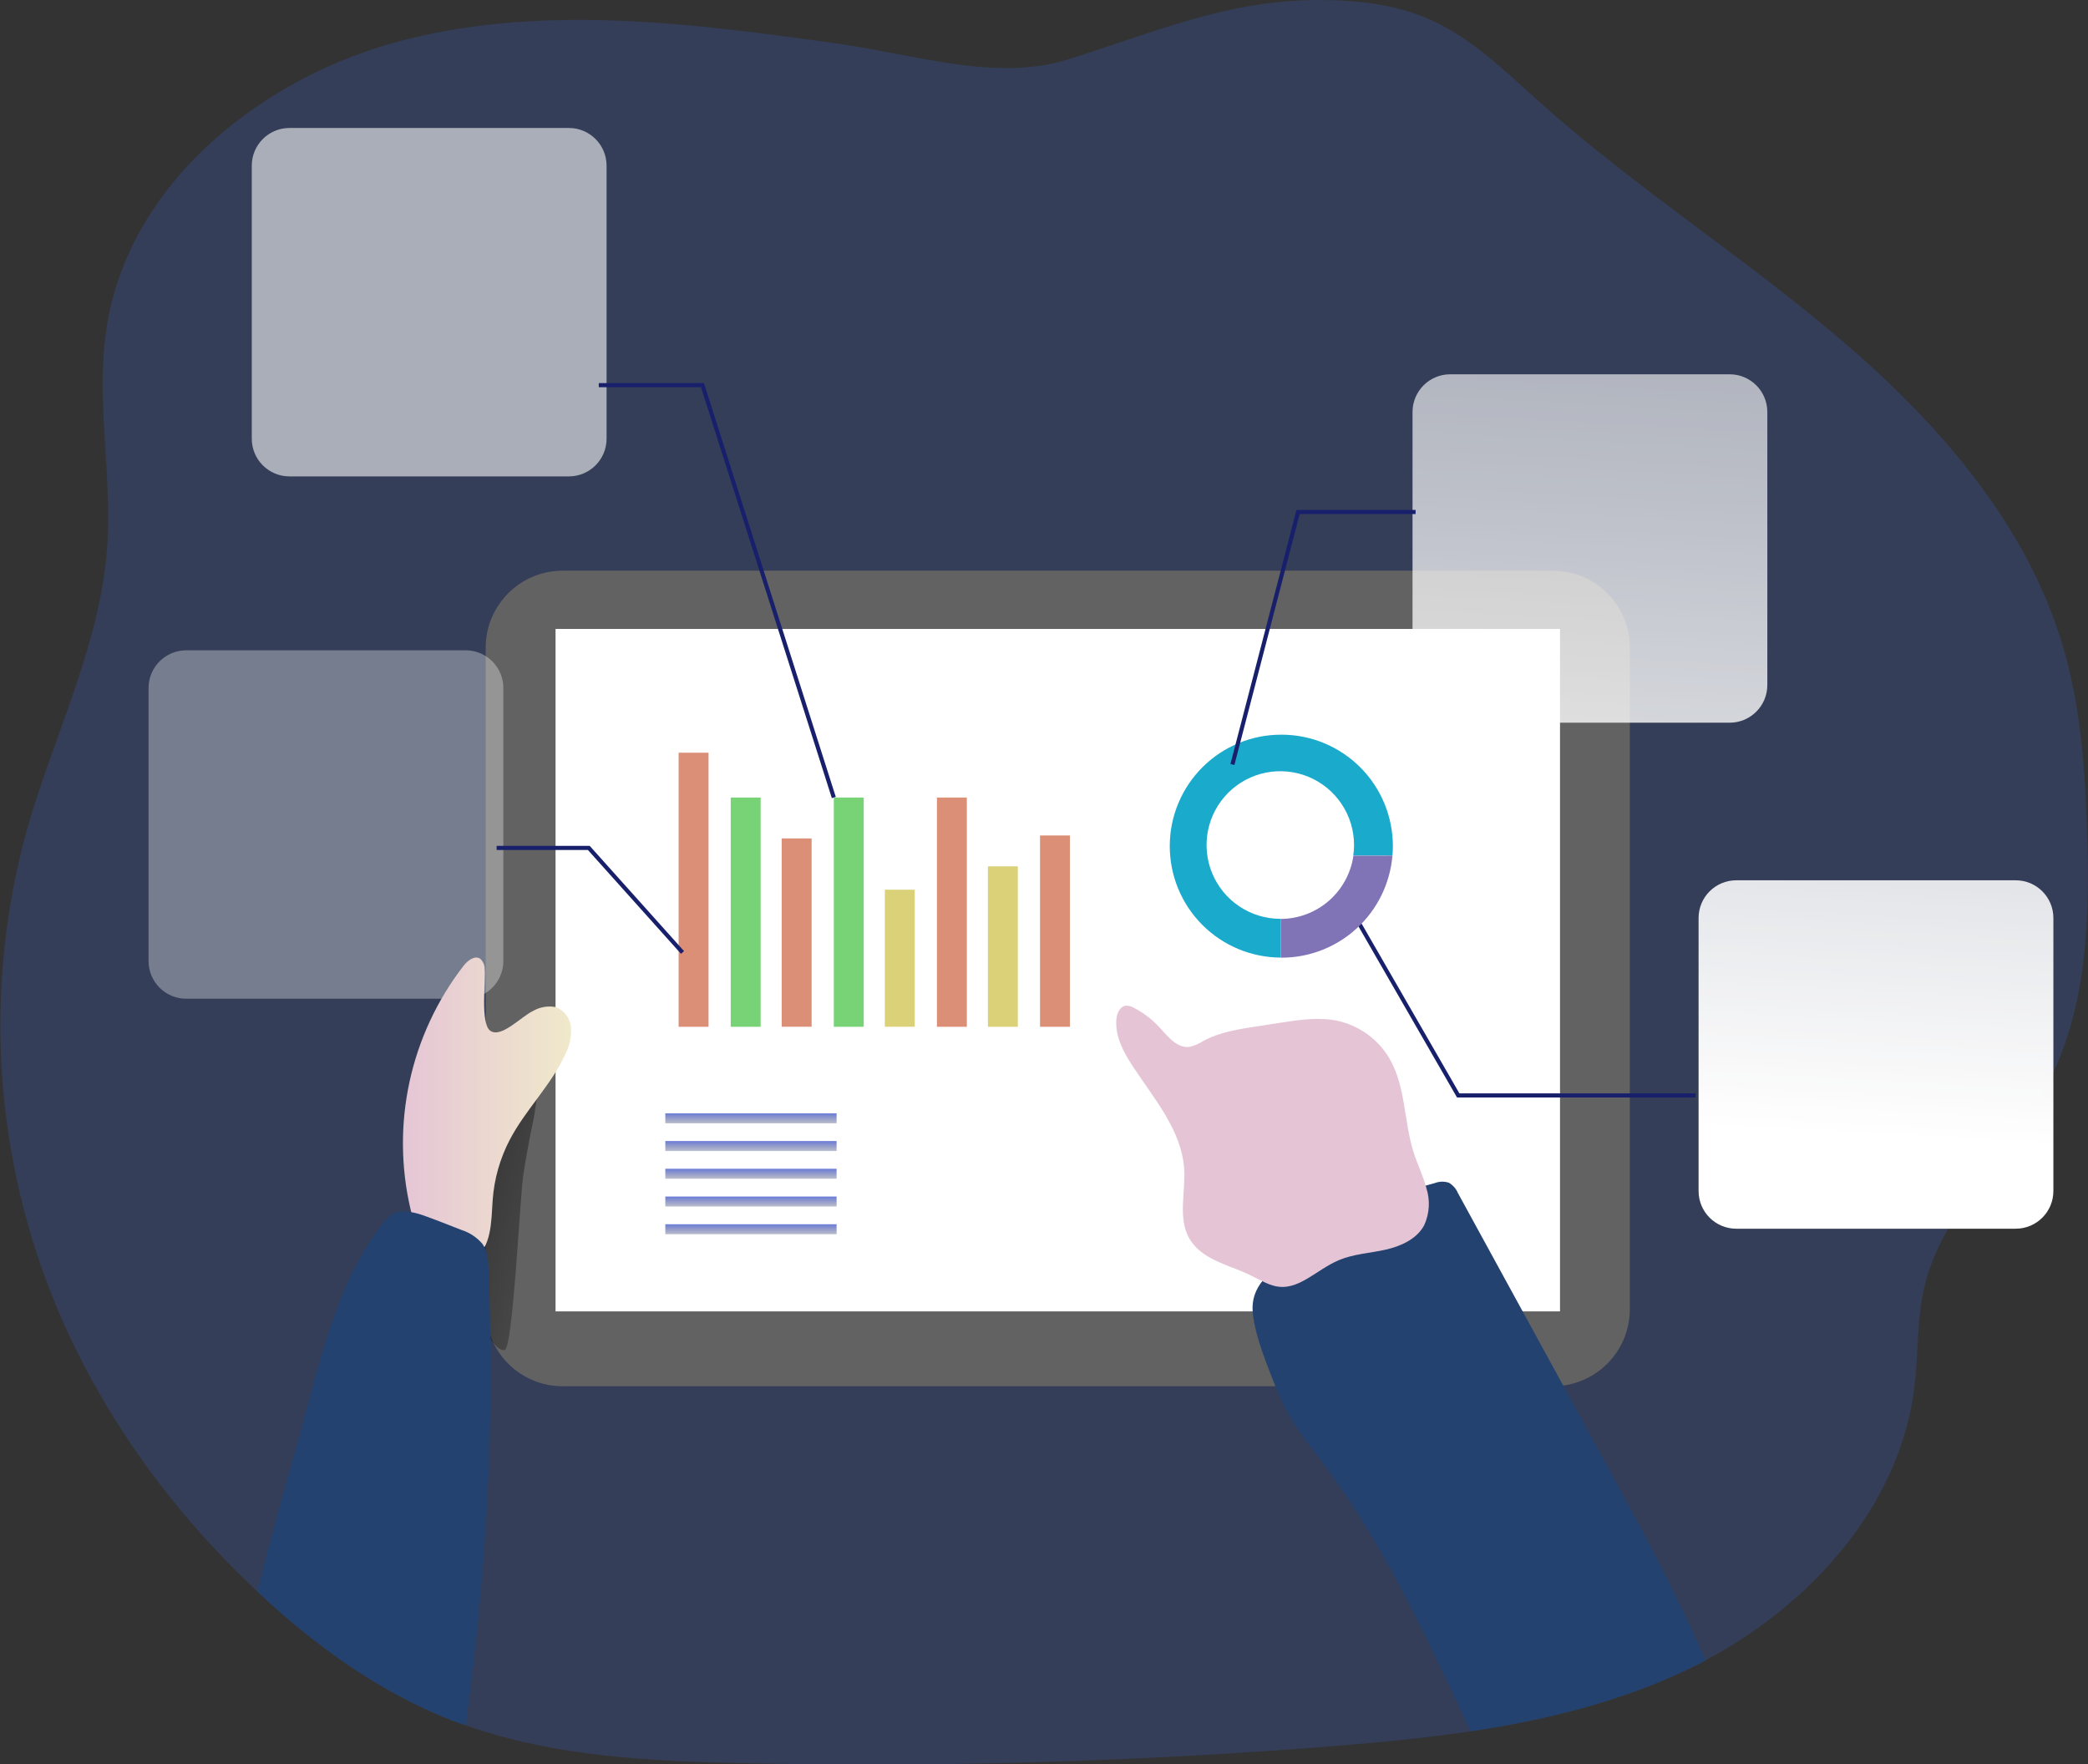 <svg width="400" height="338" viewBox="0 0 400 338" fill="none" xmlns="http://www.w3.org/2000/svg">
<rect x="0" y="0" width="400" height="338" fill="#333333" stroke="none"/>
<g clip-path="url(#clip0)">
<path opacity="0.18" d="M392.134 207.881C385.067 221.212 372.267 231.618 368.714 246.294C367.184 252.625 367.536 259.29 366.748 265.742C363.965 288.439 346.963 307.357 326.697 318.079C325.843 318.543 324.981 319.007 324.127 319.397C310.817 325.895 296.413 329.441 281.721 331.66C272.788 332.987 263.754 333.832 254.822 334.547C217.529 337.493 180.183 338.566 142.785 337.768C124.716 337.397 106.286 336.543 89.294 330.537C88.422 330.24 87.559 329.915 86.697 329.608C72.914 324.252 60.67 315.452 49.837 305.38L49.336 304.916C33.178 289.803 19.812 271.497 11.177 251.158C-1.145 222.051 -3.286 189.633 5.101 159.155C10.212 141.035 19.135 123.75 20.517 104.98C21.556 90.87 18.235 76.575 20.443 62.604C24.784 34.83 50.551 14.398 77.765 7.566C104.978 0.733 133.612 4.567 161.401 8.494C174.97 10.434 190.859 15.614 204.299 11.464C220.818 6.377 234.704 0.037 252.531 0C259.803 0 267.214 0.761 273.864 3.713C281.934 7.241 288.334 13.646 294.892 19.494C313.192 35.906 334.061 49.199 352.761 65.166C371.46 81.133 388.415 100.525 395.297 124.131C398.664 135.67 399.49 147.802 399.852 159.815C400.362 176.227 399.833 193.382 392.134 207.881Z" fill="#3C72FF"/>
<path d="M297.479 109.325H107.789C99.644 109.325 93.041 115.933 93.041 124.085V250.796C93.041 258.948 99.644 265.556 107.789 265.556H297.479C305.624 265.556 312.227 258.948 312.227 250.796V124.085C312.227 115.933 305.624 109.325 297.479 109.325Z" fill="#626262"/>
<path d="M104.756 203.732C102.502 205.347 99.515 205.589 97.15 206.99C94.904 208.539 93.213 210.768 92.327 213.349C90.119 218.798 89.795 224.814 89.823 230.69C89.823 236.9 89.73 243.816 91.158 249.887C91.548 251.558 94.145 258.9 96.668 258.622C98.263 258.445 99.636 229.019 100.23 225.203C100.823 221.388 101.491 217.777 102.279 214.064C102.678 212.226 103.29 204.79 104.756 203.732Z" fill="url(#paint0_linear)"/>
<path d="M298.852 120.483H106.426V251.214H298.852V120.483Z" fill="white"/>
<path d="M232.533 254.872C232.663 252.087 233.238 248.847 231.318 246.814C230.364 245.988 229.284 245.32 228.118 244.837C226.176 243.763 224.518 242.239 223.284 240.393C222.049 238.548 221.274 236.433 221.023 234.226C220.781 231.859 221.162 229.464 221.023 227.079C220.809 222.214 218.583 217.666 215.995 213.535C213.408 209.404 210.43 205.514 208.334 201.105C207.898 200.177 207.601 198.868 208.445 198.32C209.289 197.772 210.43 198.543 211.172 199.248C219.214 207.519 228.118 215.159 238.321 220.46C241.475 222.103 244.768 223.514 247.689 225.538C252.55 228.917 256.167 233.892 258.82 239.165C261.472 244.438 263.17 250.184 264.886 255.874C265.517 257.953 266.138 260.218 265.405 262.261C265.217 262.895 264.809 263.441 264.255 263.802C263.723 264.057 263.138 264.184 262.548 264.173C255.128 264.581 247.643 264.591 240.176 264.684C238.321 264.684 236.123 265.12 234.611 263.811C232.478 261.917 232.413 257.406 232.533 254.872Z" fill="url(#paint1_linear)"/>
<path d="M135.736 144.191H130.003V196.696H135.736V144.191Z" fill="#DC8F77"/>
<path d="M145.716 152.778H139.984V196.696H145.716V152.778Z" fill="#78D376"/>
<path d="M155.483 160.613H149.751V196.686H155.483V160.613Z" fill="#DC8F77"/>
<path d="M165.463 152.778H159.731V196.696H165.463V152.778Z" fill="#78D376"/>
<path d="M175.239 170.434H169.507V196.686H175.239V170.434Z" fill="#DBD179"/>
<path d="M185.22 152.778H179.488V196.696H185.22V152.778Z" fill="#DC8F77"/>
<path d="M194.987 165.96H189.255V196.696H194.987V165.96Z" fill="#DBD179"/>
<path d="M204.967 160.047H199.235V196.696H204.967V160.047Z" fill="#DC8F77"/>
<path d="M160.269 213.275H127.453V215.187H160.269V213.275Z" fill="url(#paint2_linear)"/>
<path d="M160.269 218.585H127.453V220.497H160.269V218.585Z" fill="url(#paint3_linear)"/>
<path d="M160.269 223.895H127.453V225.807H160.269V223.895Z" fill="url(#paint4_linear)"/>
<path d="M160.269 229.214H127.453V231.126H160.269V229.214Z" fill="url(#paint5_linear)"/>
<path d="M160.269 234.523H127.453V236.436H160.269V234.523Z" fill="url(#paint6_linear)"/>
<path d="M245.491 140.738C239.833 140.721 234.4 142.954 230.387 146.946C226.374 150.938 224.11 156.361 224.093 162.024C224.076 167.686 226.307 173.124 230.295 177.14C234.284 181.156 239.703 183.422 245.361 183.44V176.013H245.278C242.483 176.015 239.751 175.187 237.427 173.635C235.103 172.083 233.291 169.875 232.22 167.292C231.149 164.709 230.868 161.866 231.412 159.123C231.956 156.38 233.301 153.86 235.276 151.882C237.251 149.904 239.769 148.556 242.509 148.01C245.25 147.464 248.09 147.743 250.672 148.813C253.254 149.883 255.461 151.695 257.013 154.02C258.566 156.345 259.395 159.079 259.395 161.875C259.397 162.553 259.348 163.229 259.246 163.899H266.75C266.806 163.28 266.834 162.677 266.834 162.089C266.834 159.284 266.282 156.507 265.209 153.916C264.136 151.325 262.564 148.971 260.582 146.988C258.6 145.006 256.247 143.433 253.658 142.361C251.068 141.288 248.293 140.737 245.491 140.738Z" fill="#1AAACC"/>
<path d="M331.353 71.701H277.816C273.83 71.701 270.599 74.935 270.599 78.923V131.223C270.599 135.212 273.83 138.445 277.816 138.445H331.353C335.338 138.445 338.569 135.212 338.569 131.223V78.923C338.569 74.935 335.338 71.701 331.353 71.701Z" fill="url(#paint7_linear)"/>
<path d="M386.152 168.633H332.614C328.629 168.633 325.398 171.867 325.398 175.855V228.155C325.398 232.144 328.629 235.377 332.614 235.377H386.152C390.137 235.377 393.368 232.144 393.368 228.155V175.855C393.368 171.867 390.137 168.633 386.152 168.633Z" fill="url(#paint8_linear)"/>
<path d="M108.986 24.516H55.448C51.463 24.516 48.232 27.75 48.232 31.738V84.038C48.232 88.027 51.463 91.26 55.448 91.26H108.986C112.971 91.26 116.202 88.027 116.202 84.038V31.738C116.202 27.75 112.971 24.516 108.986 24.516Z" fill="url(#paint9_linear)"/>
<path d="M89.21 124.577H35.673C31.688 124.577 28.457 127.81 28.457 131.799V184.099C28.457 188.087 31.688 191.321 35.673 191.321H89.21C93.196 191.321 96.427 188.087 96.427 184.099V131.799C96.427 127.81 93.196 124.577 89.21 124.577Z" fill="url(#paint10_linear)"/>
<path d="M102.103 193.669C103.408 192.911 104.941 192.644 106.426 192.917C107.258 193.225 107.982 193.77 108.509 194.484C109.036 195.198 109.344 196.05 109.394 196.937C109.476 198.696 109.089 200.446 108.271 202.005C105.563 207.909 100.684 212.569 97.67 218.315C95.795 221.892 94.677 225.817 94.386 229.845C94.089 234.041 94.228 239.128 90.593 241.272C88.014 242.748 84.554 241.746 82.458 239.629C80.362 237.513 79.351 234.57 78.655 231.683C76.772 223.641 76.704 215.28 78.458 207.209C80.212 199.138 83.743 191.56 88.793 185.027C89.582 184.015 90.926 182.948 91.993 183.662C92.273 183.918 92.495 184.231 92.642 184.58C92.789 184.93 92.859 185.307 92.846 185.686C93.069 187.895 91.993 195.99 93.894 197.438C95.981 198.97 99.831 194.746 102.103 193.669Z" fill="url(#paint11_linear)"/>
<path d="M90.055 323.89L91.622 311.358C90.834 317.67 90.064 323.983 89.275 330.304V330.537C88.403 330.24 87.541 329.915 86.678 329.608C72.895 324.252 60.652 315.452 49.818 305.38L49.317 304.916C51.617 295.466 54.252 286.081 56.886 276.733C61.041 261.964 64.306 245.013 74.212 233.317C75.817 231.46 78.85 232.017 81.187 232.852C83.525 233.688 86.066 234.709 88.459 235.637C90.003 236.136 91.378 237.055 92.429 238.292C93.421 239.685 93.533 241.495 93.598 243.212C94.677 270.157 93.492 297.144 90.055 323.89Z" fill="#244270"/>
<path d="M326.697 318.079C325.843 318.543 324.981 319.007 324.128 319.397C310.817 325.895 296.413 329.441 281.721 331.66C273.79 314.616 265.461 296.682 254.414 281.634C250.704 276.584 246.919 272.231 244.619 266.299C242.894 261.862 240.417 256.088 239.981 251.381C239.564 246.341 243.218 243.769 246.864 240.826C255.089 234.178 264.625 229.344 274.847 226.642C275.724 226.301 276.692 226.278 277.584 226.577C278.351 227.038 278.951 227.73 279.3 228.554L307.886 280.817C314.203 292.356 320.529 303.913 325.797 315.972C326.094 316.686 326.437 317.373 326.697 318.079Z" fill="#244270"/>
<path d="M227.831 237.234C225.623 233.344 227.117 228.49 226.857 224.015C226.412 216.589 221.115 210.518 217.025 204.298C215.235 201.588 213.593 198.515 213.862 195.275C213.955 194.115 214.548 192.76 215.717 192.648C216.244 192.636 216.763 192.778 217.21 193.057C219.041 194 220.692 195.256 222.089 196.77C223.712 198.524 225.466 200.826 227.84 200.548C228.804 200.337 229.72 199.947 230.539 199.397C233.683 197.707 237.282 197.141 240.807 196.612L245.296 195.916C248.941 195.35 252.717 194.793 256.288 195.563C258.331 196.02 260.259 196.889 261.955 198.118C263.65 199.347 265.077 200.91 266.147 202.711C269.301 208.076 268.93 214.779 270.785 220.692C271.527 223.013 272.64 225.222 273.243 227.58C274.006 229.923 273.86 232.468 272.835 234.709C271.406 237.373 268.346 238.738 265.415 239.397C262.484 240.056 259.367 240.205 256.575 241.365C254.21 242.34 252.179 243.973 249.952 245.217C244.749 248.123 242.773 245.607 238.043 243.611C234.379 242.07 229.973 240.938 227.831 237.234Z" fill="url(#paint12_linear)"/>
<path d="M236.475 146.549L235.715 146.354L248.366 97.684H271.184V98.473H248.979L236.475 146.549Z" fill="#18206C"/>
<path d="M324.814 210.239H279.124L257.382 172.495L258.059 172.096L279.578 209.45H324.814V210.239Z" fill="#18206C"/>
<path d="M159.36 152.899L134.289 74.18H114.708V73.391H134.854L134.947 73.669L160.111 152.657L159.36 152.899Z" fill="#18206C"/>
<path d="M130.458 182.716L112.622 162.822H95.138V162.042H112.974L131.042 182.196L130.458 182.716Z" fill="#18206C"/>
<path d="M266.75 163.908C266.299 169.24 263.864 174.209 259.927 177.829C255.99 181.45 250.838 183.459 245.491 183.458H245.361V176.032C248.746 176.017 252.013 174.786 254.567 172.563C257.121 170.339 258.792 167.271 259.274 163.918L266.75 163.908Z" fill="#8174B6"/>
<path d="M266.75 163.908C266.299 169.24 263.864 174.209 259.927 177.829C255.99 181.45 250.838 183.459 245.491 183.458H245.361V176.032C248.746 176.017 252.013 174.786 254.567 172.563C257.121 170.339 258.792 167.271 259.274 163.918L266.75 163.908Z" fill="url(#paint13_linear)"/>
</g>
<defs>
<linearGradient id="paint0_linear" x1="128.148" y1="237.754" x2="40.442" y2="216.881" gradientUnits="userSpaceOnUse">
<stop stop-opacity="0"/>
<stop offset="0.99"/>
</linearGradient>
<linearGradient id="paint1_linear" x1="14272.7" y1="16862.2" x2="17876" y2="16862.2" gradientUnits="userSpaceOnUse">
<stop stop-opacity="0"/>
<stop offset="0.99"/>
</linearGradient>
<linearGradient id="paint2_linear" x1="143.861" y1="213.275" x2="143.861" y2="215.187" gradientUnits="userSpaceOnUse">
<stop stop-color="#6A7CDA"/>
<stop offset="1" stop-color="#6C7295" stop-opacity="0.46"/>
</linearGradient>
<linearGradient id="paint3_linear" x1="143.861" y1="218.585" x2="143.861" y2="220.497" gradientUnits="userSpaceOnUse">
<stop stop-color="#6A7CDA"/>
<stop offset="1" stop-color="#6C7295" stop-opacity="0.46"/>
</linearGradient>
<linearGradient id="paint4_linear" x1="143.861" y1="223.895" x2="143.861" y2="225.807" gradientUnits="userSpaceOnUse">
<stop stop-color="#6A7CDA"/>
<stop offset="1" stop-color="#6C7295" stop-opacity="0.46"/>
</linearGradient>
<linearGradient id="paint5_linear" x1="143.861" y1="229.214" x2="143.861" y2="231.126" gradientUnits="userSpaceOnUse">
<stop stop-color="#6A7CDA"/>
<stop offset="1" stop-color="#6C7295" stop-opacity="0.46"/>
</linearGradient>
<linearGradient id="paint6_linear" x1="143.861" y1="234.523" x2="143.861" y2="236.436" gradientUnits="userSpaceOnUse">
<stop stop-color="#6A7CDA"/>
<stop offset="1" stop-color="#6C7295" stop-opacity="0.46"/>
</linearGradient>
<linearGradient id="paint7_linear" x1="318.451" y1="-148.359" x2="298.551" y2="214.758" gradientUnits="userSpaceOnUse">
<stop offset="0.02" stop-color="white" stop-opacity="0"/>
<stop offset="0.14" stop-color="white" stop-opacity="0.06"/>
<stop offset="0.32" stop-color="white" stop-opacity="0.39"/>
<stop offset="0.68" stop-color="white" stop-opacity="0.68"/>
<stop offset="1" stop-color="white"/>
</linearGradient>
<linearGradient id="paint8_linear" x1="378.388" y1="-145.491" x2="358.498" y2="217.627" gradientUnits="userSpaceOnUse">
<stop offset="0.02" stop-color="white" stop-opacity="0"/>
<stop offset="0.32" stop-color="white" stop-opacity="0.39"/>
<stop offset="0.68" stop-color="white" stop-opacity="0.68"/>
<stop offset="1" stop-color="white"/>
</linearGradient>
<linearGradient id="paint9_linear" x1="7094.67" y1="-14150.6" x2="5691.29" y2="11960.5" gradientUnits="userSpaceOnUse">
<stop offset="0.02" stop-color="white" stop-opacity="0"/>
<stop offset="0.32" stop-color="white" stop-opacity="0.39"/>
<stop offset="0.68" stop-color="white" stop-opacity="0.68"/>
<stop offset="1" stop-color="white"/>
</linearGradient>
<linearGradient id="paint10_linear" x1="5612.86" y1="-6624.59" x2="4209.49" y2="19486.5" gradientUnits="userSpaceOnUse">
<stop offset="0.02" stop-color="white" stop-opacity="0"/>
<stop offset="0.32" stop-color="white" stop-opacity="0.39"/>
<stop offset="0.68" stop-color="white" stop-opacity="0.68"/>
<stop offset="1" stop-color="white"/>
</linearGradient>
<linearGradient id="paint11_linear" x1="77.162" y1="212.653" x2="109.412" y2="212.653" gradientUnits="userSpaceOnUse">
<stop stop-color="#E5C5D5"/>
<stop offset="0.42" stop-color="#EAD4D1"/>
<stop offset="1" stop-color="#F0E9CB"/>
</linearGradient>
<linearGradient id="paint12_linear" x1="15162.9" y1="12985.9" x2="19030.8" y2="12985.9" gradientUnits="userSpaceOnUse">
<stop stop-color="#E5C5D5"/>
<stop offset="0.42" stop-color="#EAD4D1"/>
<stop offset="1" stop-color="#F0E9CB"/>
</linearGradient>
<linearGradient id="paint13_linear" x1="6211.18" y1="3400.57" x2="6950.2" y2="4518.28" gradientUnits="userSpaceOnUse">
<stop offset="0.02" stop-color="#E933C1" stop-opacity="0"/>
<stop offset="0.32" stop-color="white" stop-opacity="0.39"/>
<stop offset="0.68" stop-color="white" stop-opacity="0.68"/>
<stop offset="1" stop-color="white"/>
</linearGradient>
<clipPath id="clip0">
<rect width="400" height="338" fill="white"/>
</clipPath>
</defs>
</svg>
